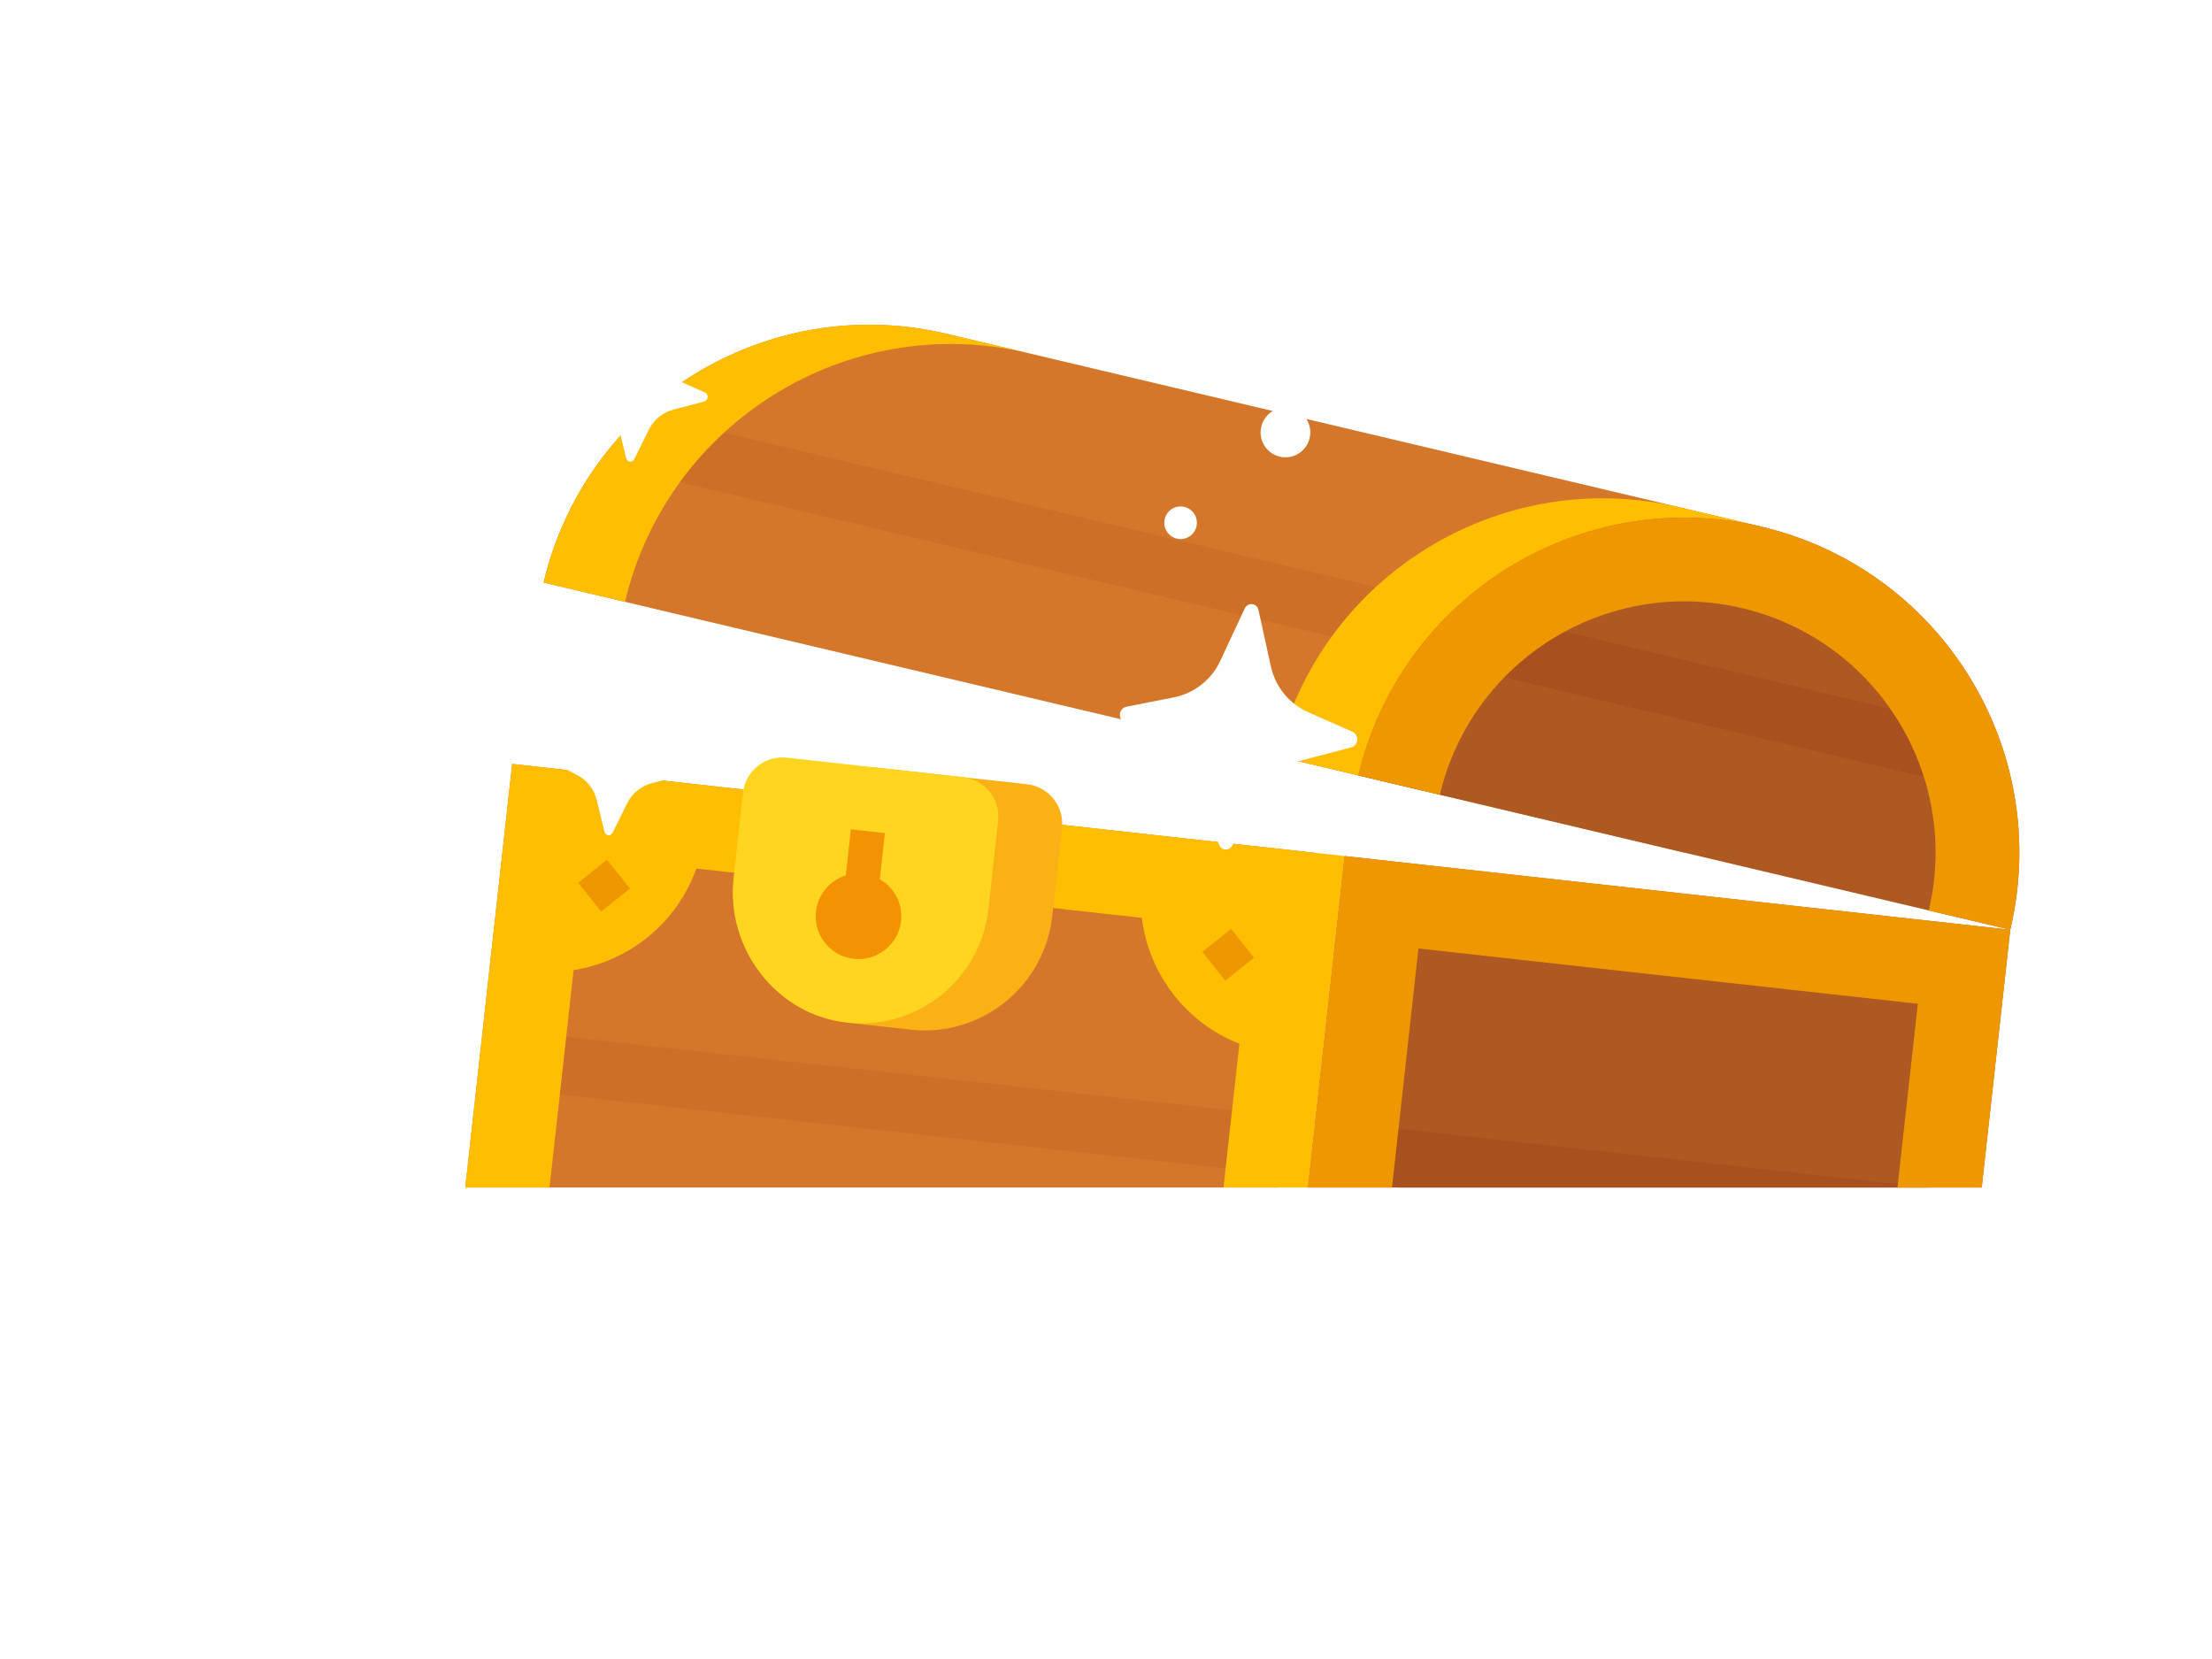 <svg width="240" height="180" viewBox="0 0 240 180" fill="none" xmlns="http://www.w3.org/2000/svg">
<path opacity="0.2" d="M20.294 137.92H42.284C40.646 136.656 39.586 134.678 39.586 132.449C39.586 128.629 42.683 125.533 46.502 125.533H224.715C228.535 125.533 231.631 128.629 231.631 132.449C231.631 136.268 228.535 139.365 224.715 139.365H145.74C147.378 140.629 148.437 142.607 148.437 144.836C148.437 148.655 145.341 151.751 141.522 151.751H20.294C16.474 151.751 13.378 148.655 13.378 144.836C13.378 141.017 16.474 137.92 20.294 137.92Z" fill="white"/>
<path opacity="0.2" d="M15.645 101.618H136.872C140.692 101.618 143.788 104.714 143.788 108.534C143.788 112.353 140.692 115.449 136.872 115.449H15.645C11.825 115.449 8.729 112.353 8.729 108.534C8.729 104.714 11.825 101.618 15.645 101.618Z" fill="white"/>
<path d="M218.111 100.879L31.456 35.858L20.903 94.034L218.111 100.879Z" fill="url(#paint0_linear_1_2221)"/>
<path d="M141.89 128.843L145.812 93.419C145.832 93.239 145.862 93.062 145.885 92.882L218.111 100.879L215.016 128.843H141.89Z" fill="#AE5922"/>
<path d="M50.483 128.843L55.571 82.884L142.724 92.532L138.705 128.843H50.483Z" fill="#D4772A"/>
<path d="M53.029 111.547L136.412 120.778L135.714 127.078L52.332 117.846L53.029 111.547Z" fill="#CE6F28"/>
<path d="M132.749 128.843L134.475 113.251C128.732 110.999 124.636 105.738 123.889 99.588L75.554 94.237C73.48 100.074 68.332 104.312 62.235 105.253L59.624 128.843H50.483L55.571 82.884L145.871 92.881L141.89 128.843L132.749 128.843Z" fill="#FFBE02"/>
<path d="M130.445 103.281L133.567 100.781L136.067 103.903L132.945 106.403L130.445 103.281Z" fill="#EF9700"/>
<path d="M62.727 95.784L65.849 93.284L68.349 96.406L65.227 98.906L62.727 95.784Z" fill="#EF9700"/>
<path d="M58.976 63.209C63.599 43.678 83.179 31.593 102.71 36.217L191.119 57.144L182.748 92.507L58.976 63.209Z" fill="#D4772A"/>
<path d="M190.648 57.036C210.455 61.454 222.772 81.192 218.111 100.878L147.397 84.14C152.22 65.006 171.332 52.727 190.648 57.036Z" fill="#AE5922"/>
<path d="M74.507 45.987L156.142 65.311L154.683 71.479L73.047 52.155L74.507 45.987Z" fill="#CE6F28"/>
<path d="M160.91 66.44L210.201 78.107L208.741 84.275L159.45 72.607L160.91 66.44Z" fill="#A8501E"/>
<path d="M111.551 38.309L102.71 36.217C83.179 31.593 63.599 43.678 58.976 63.209L67.817 65.302C72.44 45.771 92.02 33.686 111.551 38.309Z" fill="#FFBE02"/>
<path d="M191.119 57.144L182.278 55.051C162.747 50.428 143.167 62.513 138.544 82.044L147.384 84.137C152.008 64.606 171.588 52.521 191.119 57.144Z" fill="#FFBE02"/>
<path d="M191.119 57.144C171.588 52.521 152.008 64.606 147.384 84.137L156.225 86.229C159.693 71.581 174.378 62.517 189.026 65.985C203.674 69.452 212.738 84.138 209.271 98.786L218.111 100.878C222.735 81.348 210.65 61.767 191.119 57.144Z" fill="#EF9701"/>
<g filter="url(#filter0_d_1_2221)">
<path d="M121.509 77.465C121.468 77.839 121.657 78.202 121.992 78.375L127.168 81.048C128.99 81.989 130.312 83.675 130.799 85.674L132.228 91.565C132.238 91.609 132.266 91.642 132.283 91.683C132.298 91.716 132.311 91.749 132.329 91.78C132.358 91.828 132.386 91.87 132.424 91.91C132.48 91.974 132.545 92.031 132.619 92.074C132.666 92.098 132.713 92.121 132.761 92.133C132.809 92.151 132.857 92.162 132.906 92.168L133.068 92.167C133.118 92.166 133.169 92.153 133.22 92.14C133.305 92.114 133.381 92.071 133.452 92.021C133.495 91.991 133.531 91.956 133.568 91.918C133.589 91.895 133.607 91.871 133.626 91.846C133.656 91.806 133.696 91.775 133.719 91.73L136.401 86.294C137.307 84.45 138.967 83.093 140.95 82.574L146.585 81.098C146.95 81.002 147.221 80.69 147.262 80.316C147.306 79.923 147.087 79.545 146.725 79.387L141.952 77.281C139.885 76.369 138.381 74.525 137.892 72.322L136.538 66.153C136.521 66.083 136.497 66.018 136.466 65.959C136.446 65.919 136.425 65.88 136.392 65.845C136.327 65.757 136.242 65.685 136.136 65.63C136.107 65.615 136.071 65.598 136.035 65.588C135.982 65.564 135.921 65.551 135.86 65.544C135.799 65.537 135.737 65.537 135.679 65.549C135.642 65.551 135.604 65.559 135.572 65.568C135.469 65.594 135.377 65.646 135.295 65.705C135.261 65.732 135.233 65.76 135.205 65.788C135.149 65.85 135.098 65.913 135.065 65.99L132.394 71.713C131.441 73.757 129.564 75.226 127.354 75.665L122.236 76.676C121.842 76.75 121.552 77.072 121.509 77.465Z" fill="white"/>
</g>
<g filter="url(#filter1_d_1_2221)">
<path d="M61.637 41.439C61.612 41.659 61.724 41.872 61.921 41.974L64.964 43.546C66.035 44.099 66.813 45.091 67.099 46.265L67.939 49.729C67.945 49.755 67.962 49.775 67.972 49.799C67.98 49.818 67.988 49.837 67.999 49.856C68.015 49.883 68.032 49.909 68.054 49.932C68.087 49.969 68.125 50.003 68.168 50.028C68.196 50.042 68.224 50.056 68.252 50.063C68.28 50.074 68.309 50.08 68.338 50.084L68.433 50.083C68.462 50.083 68.492 50.075 68.522 50.068C68.572 50.052 68.617 50.027 68.659 49.997C68.684 49.98 68.705 49.959 68.727 49.937C68.739 49.923 68.75 49.909 68.761 49.894C68.779 49.871 68.802 49.853 68.815 49.826L70.393 46.63C70.925 45.546 71.901 44.748 73.067 44.443L76.38 43.575C76.595 43.519 76.754 43.335 76.778 43.115C76.804 42.885 76.675 42.662 76.463 42.569L73.656 41.331C72.441 40.795 71.557 39.711 71.269 38.415L70.473 34.788C70.463 34.747 70.449 34.709 70.431 34.674C70.419 34.651 70.407 34.628 70.387 34.607C70.349 34.556 70.299 34.514 70.237 34.481C70.22 34.472 70.199 34.462 70.177 34.456C70.146 34.442 70.111 34.434 70.075 34.43C70.038 34.426 70.002 34.426 69.968 34.433C69.946 34.434 69.924 34.439 69.905 34.444C69.845 34.46 69.79 34.49 69.743 34.525C69.723 34.541 69.706 34.557 69.69 34.574C69.656 34.61 69.627 34.647 69.607 34.692L68.037 38.057C67.477 39.259 66.373 40.123 65.074 40.381L62.064 40.975C61.833 41.019 61.662 41.208 61.637 41.439Z" fill="white"/>
</g>
<g filter="url(#filter2_d_1_2221)">
<path d="M142.151 47.215C142.315 45.734 141.248 44.401 139.767 44.237C138.286 44.073 136.953 45.141 136.789 46.622C136.625 48.102 137.693 49.436 139.173 49.6C140.654 49.764 141.987 48.696 142.151 47.215Z" fill="white"/>
</g>
<path d="M153.086 100.253C152.24 100.253 151.553 99.567 151.553 98.72C151.553 97.873 152.24 97.187 153.086 97.187C153.933 97.187 154.62 97.873 154.62 98.72C154.62 99.567 153.933 100.253 153.086 100.253Z" fill="white"/>
<g filter="url(#filter3_d_1_2221)">
<path d="M52.044 69.74C52.094 69.285 51.767 68.876 51.312 68.826C50.857 68.775 50.447 69.103 50.397 69.558C50.347 70.012 50.675 70.422 51.129 70.472C51.584 70.523 51.994 70.195 52.044 69.74Z" fill="white"/>
</g>
<g filter="url(#filter4_d_1_2221)">
<path d="M129.85 56.912C129.957 55.942 129.258 55.068 128.288 54.961C127.317 54.853 126.444 55.553 126.336 56.523C126.229 57.493 126.928 58.367 127.899 58.474C128.869 58.581 129.742 57.882 129.85 56.912Z" fill="white"/>
</g>
<g filter="url(#filter5_d_1_2221)">
<path d="M133.502 41.755C132.525 41.755 131.734 40.963 131.734 39.987C131.734 39.011 132.525 38.22 133.502 38.22C134.478 38.22 135.269 39.011 135.269 39.987C135.269 40.963 134.478 41.755 133.502 41.755Z" fill="white"/>
</g>
<path d="M151.34 92.443C150.785 92.443 150.335 91.993 150.335 91.438C150.335 90.883 150.785 90.434 151.34 90.434C151.894 90.434 152.344 90.883 152.344 91.438C152.344 91.993 151.894 92.443 151.34 92.443Z" fill="white"/>
<path d="M151.659 128.843L148.776 128.524L149.474 122.224L209.259 128.843H151.659Z" fill="#A8501E"/>
<path d="M205.875 128.843L208.082 108.909L153.901 102.91L151.031 128.843H141.89L145.871 92.881L218.111 100.878L215.015 128.843H205.875Z" fill="#EF9701"/>
<path d="M94.934 83.265L111.422 85.091C113.783 85.352 115.485 87.478 115.224 89.839L114.164 99.406C113.318 107.051 106.435 112.562 98.79 111.716L91.869 110.949L94.934 83.265Z" fill="#FAB116"/>
<path d="M80.618 86.008L79.594 95.263C78.734 103.024 84.362 110.265 92.137 110.977C99.674 111.666 106.407 106.195 107.243 98.64L108.302 89.073C108.564 86.712 106.862 84.586 104.5 84.324L85.367 82.206C83.006 81.945 80.88 83.647 80.618 86.008Z" fill="#FFD51F"/>
<path d="M88.532 98.903C88.23 101.631 90.355 104.067 93.181 104.058C95.265 104.05 97.138 102.588 97.644 100.567C98.177 98.437 97.183 96.384 95.459 95.391L96.013 90.391L92.322 89.982L91.768 94.982C90.06 95.514 88.741 97.012 88.532 98.903Z" fill="#F39203"/>
<g filter="url(#filter6_d_1_2221)">
<path d="M59.285 81.975C59.261 82.195 59.372 82.408 59.569 82.51L62.612 84.082C63.683 84.635 64.461 85.627 64.747 86.801L65.587 90.265C65.593 90.291 65.61 90.311 65.62 90.335C65.628 90.354 65.636 90.374 65.647 90.392C65.664 90.42 65.68 90.445 65.702 90.468C65.736 90.506 65.773 90.539 65.817 90.564C65.845 90.578 65.872 90.592 65.901 90.599C65.929 90.61 65.957 90.616 65.986 90.62L66.081 90.619C66.11 90.619 66.141 90.611 66.171 90.603C66.22 90.588 66.265 90.563 66.307 90.533C66.332 90.516 66.353 90.495 66.375 90.473C66.388 90.459 66.398 90.445 66.409 90.43C66.427 90.407 66.45 90.389 66.464 90.362L68.041 87.166C68.574 86.082 69.549 85.284 70.715 84.979L74.029 84.111C74.243 84.055 74.402 83.871 74.427 83.651C74.452 83.42 74.323 83.198 74.111 83.105L71.305 81.867C70.089 81.331 69.205 80.247 68.918 78.951L68.121 75.325C68.111 75.283 68.097 75.245 68.079 75.21C68.067 75.187 68.055 75.164 68.035 75.143C67.997 75.092 67.947 75.049 67.885 75.017C67.868 75.008 67.847 74.998 67.826 74.992C67.794 74.978 67.759 74.97 67.723 74.966C67.687 74.962 67.65 74.962 67.617 74.969C67.594 74.97 67.572 74.975 67.553 74.98C67.493 74.996 67.439 75.026 67.391 75.061C67.371 75.077 67.355 75.094 67.338 75.11C67.305 75.147 67.275 75.183 67.255 75.229L65.685 78.594C65.125 79.795 64.021 80.659 62.722 80.917L59.713 81.511C59.481 81.555 59.311 81.744 59.285 81.975Z" fill="white"/>
</g>
<defs>
<filter id="filter0_d_1_2221" x="117.503" y="61.539" width="33.764" height="34.629" filterUnits="userSpaceOnUse" color-interpolation-filters="sRGB">
<feFlood flood-opacity="0" result="BackgroundImageFix"/>
<feColorMatrix in="SourceAlpha" type="matrix" values="0 0 0 0 0 0 0 0 0 0 0 0 0 0 0 0 0 0 127 0" result="hardAlpha"/>
<feOffset/>
<feGaussianBlur stdDeviation="2"/>
<feComposite in2="hardAlpha" operator="out"/>
<feColorMatrix type="matrix" values="0 0 0 0 1 0 0 0 0 1 0 0 0 0 1 0 0 0 0.8 0"/>
<feBlend mode="normal" in2="BackgroundImageFix" result="effect1_dropShadow_1_2221"/>
<feBlend mode="normal" in="SourceGraphic" in2="effect1_dropShadow_1_2221" result="shape"/>
</filter>
<filter id="filter1_d_1_2221" x="57.633" y="30.427" width="23.148" height="23.656" filterUnits="userSpaceOnUse" color-interpolation-filters="sRGB">
<feFlood flood-opacity="0" result="BackgroundImageFix"/>
<feColorMatrix in="SourceAlpha" type="matrix" values="0 0 0 0 0 0 0 0 0 0 0 0 0 0 0 0 0 0 127 0" result="hardAlpha"/>
<feOffset/>
<feGaussianBlur stdDeviation="2"/>
<feComposite in2="hardAlpha" operator="out"/>
<feColorMatrix type="matrix" values="0 0 0 0 1 0 0 0 0 1 0 0 0 0 1 0 0 0 0.8 0"/>
<feBlend mode="normal" in2="BackgroundImageFix" result="effect1_dropShadow_1_2221"/>
<feBlend mode="normal" in="SourceGraphic" in2="effect1_dropShadow_1_2221" result="shape"/>
</filter>
<filter id="filter2_d_1_2221" x="132.772" y="40.221" width="13.396" height="13.396" filterUnits="userSpaceOnUse" color-interpolation-filters="sRGB">
<feFlood flood-opacity="0" result="BackgroundImageFix"/>
<feColorMatrix in="SourceAlpha" type="matrix" values="0 0 0 0 0 0 0 0 0 0 0 0 0 0 0 0 0 0 127 0" result="hardAlpha"/>
<feOffset/>
<feGaussianBlur stdDeviation="2"/>
<feComposite in2="hardAlpha" operator="out"/>
<feColorMatrix type="matrix" values="0 0 0 0 1 0 0 0 0 1 0 0 0 0 1 0 0 0 0.8 0"/>
<feBlend mode="normal" in2="BackgroundImageFix" result="effect1_dropShadow_1_2221"/>
<feBlend mode="normal" in="SourceGraphic" in2="effect1_dropShadow_1_2221" result="shape"/>
</filter>
<filter id="filter3_d_1_2221" x="46.392" y="64.82" width="9.657" height="9.657" filterUnits="userSpaceOnUse" color-interpolation-filters="sRGB">
<feFlood flood-opacity="0" result="BackgroundImageFix"/>
<feColorMatrix in="SourceAlpha" type="matrix" values="0 0 0 0 0 0 0 0 0 0 0 0 0 0 0 0 0 0 127 0" result="hardAlpha"/>
<feOffset/>
<feGaussianBlur stdDeviation="2"/>
<feComposite in2="hardAlpha" operator="out"/>
<feColorMatrix type="matrix" values="0 0 0 0 1 0 0 0 0 1 0 0 0 0 1 0 0 0 0.8 0"/>
<feBlend mode="normal" in2="BackgroundImageFix" result="effect1_dropShadow_1_2221"/>
<feBlend mode="normal" in="SourceGraphic" in2="effect1_dropShadow_1_2221" result="shape"/>
</filter>
<filter id="filter4_d_1_2221" x="122.326" y="50.95" width="11.535" height="11.535" filterUnits="userSpaceOnUse" color-interpolation-filters="sRGB">
<feFlood flood-opacity="0" result="BackgroundImageFix"/>
<feColorMatrix in="SourceAlpha" type="matrix" values="0 0 0 0 0 0 0 0 0 0 0 0 0 0 0 0 0 0 127 0" result="hardAlpha"/>
<feOffset/>
<feGaussianBlur stdDeviation="2"/>
<feComposite in2="hardAlpha" operator="out"/>
<feColorMatrix type="matrix" values="0 0 0 0 1 0 0 0 0 1 0 0 0 0 1 0 0 0 0.8 0"/>
<feBlend mode="normal" in2="BackgroundImageFix" result="effect1_dropShadow_1_2221"/>
<feBlend mode="normal" in="SourceGraphic" in2="effect1_dropShadow_1_2221" result="shape"/>
</filter>
<filter id="filter5_d_1_2221" x="127.734" y="34.22" width="11.535" height="11.535" filterUnits="userSpaceOnUse" color-interpolation-filters="sRGB">
<feFlood flood-opacity="0" result="BackgroundImageFix"/>
<feColorMatrix in="SourceAlpha" type="matrix" values="0 0 0 0 0 0 0 0 0 0 0 0 0 0 0 0 0 0 127 0" result="hardAlpha"/>
<feOffset/>
<feGaussianBlur stdDeviation="2"/>
<feComposite in2="hardAlpha" operator="out"/>
<feColorMatrix type="matrix" values="0 0 0 0 1 0 0 0 0 1 0 0 0 0 1 0 0 0 0.8 0"/>
<feBlend mode="normal" in2="BackgroundImageFix" result="effect1_dropShadow_1_2221"/>
<feBlend mode="normal" in="SourceGraphic" in2="effect1_dropShadow_1_2221" result="shape"/>
</filter>
<filter id="filter6_d_1_2221" x="55.282" y="70.963" width="23.148" height="23.656" filterUnits="userSpaceOnUse" color-interpolation-filters="sRGB">
<feFlood flood-opacity="0" result="BackgroundImageFix"/>
<feColorMatrix in="SourceAlpha" type="matrix" values="0 0 0 0 0 0 0 0 0 0 0 0 0 0 0 0 0 0 127 0" result="hardAlpha"/>
<feOffset/>
<feGaussianBlur stdDeviation="2"/>
<feComposite in2="hardAlpha" operator="out"/>
<feColorMatrix type="matrix" values="0 0 0 0 1 0 0 0 0 1 0 0 0 0 1 0 0 0 0.8 0"/>
<feBlend mode="normal" in2="BackgroundImageFix" result="effect1_dropShadow_1_2221"/>
<feBlend mode="normal" in="SourceGraphic" in2="effect1_dropShadow_1_2221" result="shape"/>
</filter>
<linearGradient id="paint0_linear_1_2221" x1="169" y1="92" x2="24.148" y2="64.721" gradientUnits="userSpaceOnUse">
<stop stop-color="white"/>
<stop offset="1" stop-color="white" stop-opacity="0"/>
</linearGradient>
</defs>
</svg>
